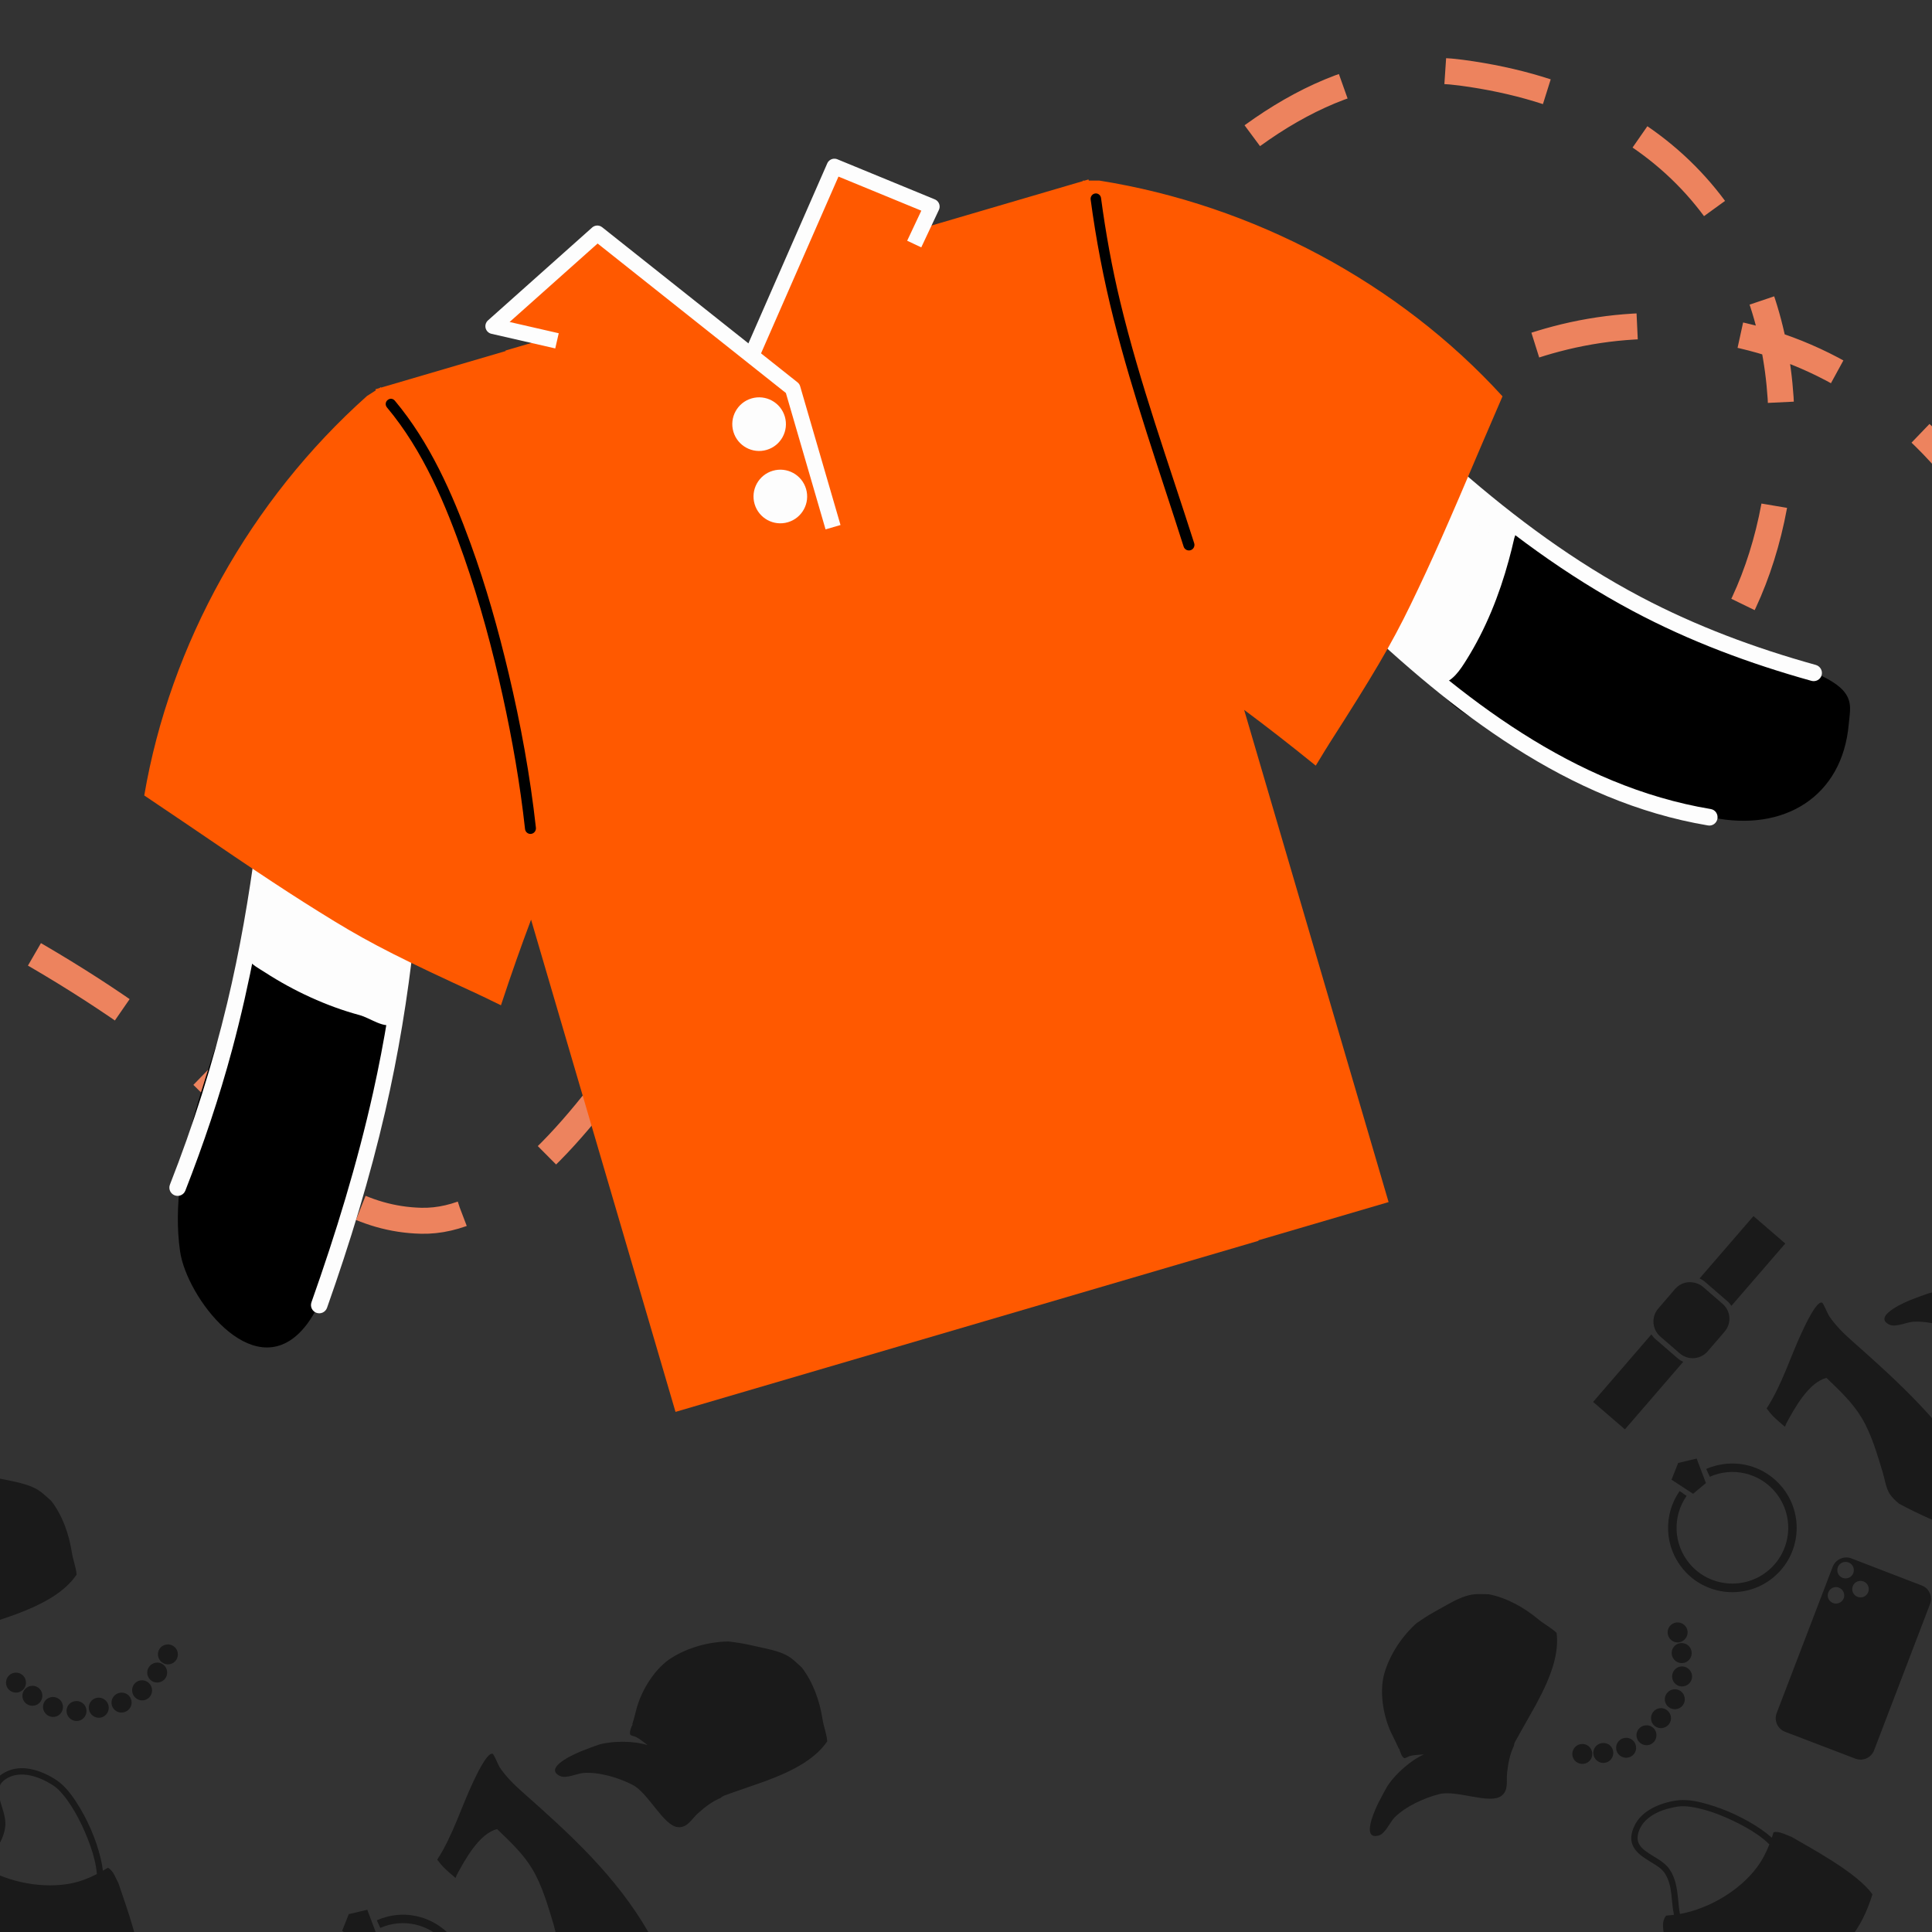 <svg width="372" height="372" viewBox="0 0 372 372" fill="none" xmlns="http://www.w3.org/2000/svg">
<rect x="0" y="0" width="372" height="372" fill="#333333" stroke="none"/>
<g clip-path="url(#clip0_341_2655)">
<mask id="mask0_341_2655" style="mask-type:luminance" maskUnits="userSpaceOnUse" x="-9" y="-138" width="391" height="844">
<path d="M381.5 -138H-8.5V706H381.5V-138Z" fill="white"/>
</mask>
<g mask="url(#mask0_341_2655)">
<path d="M-4.281 284C-8.052 284.056 -11.981 285.114 -15.156 287.094C-18.285 289.044 -20.764 293.023 -21.812 296.5C-22.11 297.486 -22.387 298.733 -22.781 299.906C-22.757 299.908 -22.743 299.905 -22.719 299.906C-23.043 300.614 -23.354 301.41 -23.188 301.906C-23.112 302.131 -22.434 302.233 -22.25 302.312C-21.454 302.657 -20.672 303.32 -19.969 303.844C-19.939 303.866 -19.904 303.883 -19.875 303.906C-22.436 303.103 -26.362 303.102 -29.062 303.812C-30.344 304.233 -31.571 304.704 -32.812 305.188C-35.516 306.336 -39.532 308.537 -36.688 309.875C-35.514 310.427 -33.371 309.395 -32.156 309.312C-29.121 309.105 -25.317 310.238 -22.656 311.625C-19.644 313.196 -16.72 319.521 -13.969 319.75C-12.137 319.902 -11.378 318.205 -10.156 317.094C-8.68 315.75 -7.339 314.784 -5.781 314.125C-5.612 313.952 -5.398 313.811 -5.156 313.719C-5.129 313.708 -5.153 313.698 -5.125 313.688C-3.813 313.189 1.556 311.376 2.75 310.938C8.735 308.737 12.565 306.393 14.75 303.188C14.642 301.768 14.054 300.341 13.844 298.969C13.307 295.468 12.065 291.854 9.875 289C9.249 288.446 8.403 287.65 7.812 287.219C6.54 286.29 5.016 285.757 2.344 285.188C2.072 285.13 0.216 284.755 -0.219 284.656C-1.648 284.334 -2.961 284.154 -4.281 284ZM-62.875 288.969L-73.25 300.969C-72.903 301.134 -72.555 301.331 -72.25 301.594L-67.875 305.375C-67.57 305.638 -67.34 305.931 -67.125 306.25L-56.75 294.25L-62.875 288.969ZM-74.281 301.781C-74.88 301.65 -75.504 301.652 -76.094 301.812C-76.801 302.004 -77.454 302.404 -77.969 303L-81.219 306.781C-82.591 308.372 -82.403 310.753 -80.812 312.125L-77.031 315.406C-75.441 316.778 -73.06 316.59 -71.688 315L-68.438 311.219C-67.065 309.628 -67.222 307.247 -68.812 305.875L-72.594 302.594C-73.091 302.165 -73.683 301.912 -74.281 301.781ZM-49.688 305.625C-50.755 305.276 -52.965 310.083 -53.344 310.875C-55.704 315.8 -57.353 321.435 -60.344 326C-59.793 326.723 -59.446 327.121 -59.062 327.5C-58.372 328.184 -57.628 328.848 -56.812 329.531C-56.741 329.358 -56.618 329.009 -56.562 328.906C-55.02 326.056 -52.258 320.96 -48.812 320.125C-46.325 322.522 -43.782 324.873 -42 327.875C-40.14 331.01 -39.026 334.886 -37.969 338.375C-37.558 339.73 -37.394 341.33 -36.594 342.531C-36.161 343.181 -35.526 343.77 -34.844 344.344C-30.762 346.523 -26.724 348.306 -22.594 349.688C-21.906 349.918 -21.382 350.141 -20.188 350.625C-20.074 350.671 -20 350.694 -19.938 350.719C-18.847 351.16 -18.05 351.443 -17.344 351.656C-17.322 351.488 -17.295 351.161 -17.281 351.094C-16.552 347.619 -17.97 342.925 -19.719 339.906C-25.997 329.069 -34.743 321.062 -44.031 312.844C-45.602 311.454 -47.176 309.907 -48.344 308.156C-48.566 307.823 -49.4 305.719 -49.688 305.625ZM-82.531 311.75L-93.75 324.75L-87.625 330.031L-76.406 317.031C-76.753 316.866 -77.101 316.67 -77.406 316.406L-81.75 312.625C-82.055 312.362 -82.317 312.069 -82.531 311.75ZM140.25 316.062C136.479 316.118 132.519 317.208 129.344 319.188C126.215 321.138 123.736 325.085 122.688 328.562C122.39 329.548 122.144 330.795 121.75 331.969C121.774 331.971 121.789 331.998 121.812 332C121.488 332.707 121.177 333.473 121.344 333.969C121.419 334.194 122.097 334.296 122.281 334.375C123.077 334.719 123.86 335.383 124.562 335.906C124.592 335.929 124.596 335.977 124.625 336C122.065 335.197 118.17 335.165 115.469 335.875C114.187 336.295 112.929 336.798 111.688 337.281C108.984 338.43 104.999 340.631 107.844 341.969C109.018 342.521 111.16 341.458 112.375 341.375C115.41 341.168 119.183 342.3 121.844 343.688C124.856 345.258 127.78 351.584 130.531 351.812C132.363 351.965 133.122 350.299 134.344 349.188C135.82 347.844 137.193 346.846 138.75 346.188C138.92 346.015 139.134 345.873 139.375 345.781C139.403 345.771 139.379 345.761 139.406 345.75C140.719 345.251 146.056 343.439 147.25 343C153.235 340.799 157.096 338.486 159.281 335.281C159.174 333.861 158.586 332.403 158.375 331.031C157.839 327.531 156.565 323.916 154.375 321.062C153.749 320.509 152.934 319.712 152.344 319.281C151.071 318.353 149.547 317.851 146.875 317.281C146.604 317.223 144.748 316.817 144.312 316.719C142.884 316.397 141.57 316.216 140.25 316.062ZM31.969 316.656C30.923 316.851 30.243 317.829 30.438 318.875C30.632 319.921 31.642 320.632 32.688 320.438C33.733 320.243 34.413 319.233 34.219 318.188C34.024 317.142 33.015 316.462 31.969 316.656ZM29.938 320.156C28.892 320.351 28.18 321.361 28.375 322.406C28.57 323.452 29.579 324.132 30.625 323.938C31.671 323.743 32.351 322.733 32.156 321.688C31.962 320.642 30.983 319.962 29.938 320.156ZM2.719 322.094C1.673 322.289 0.993 323.298 1.188 324.344C1.382 325.39 2.392 326.07 3.438 325.875C4.483 325.68 5.163 324.671 4.969 323.625C4.774 322.579 3.765 321.899 2.719 322.094ZM27 323.562C25.954 323.757 25.274 324.767 25.469 325.812C25.663 326.858 26.673 327.57 27.719 327.375C28.765 327.18 29.445 326.17 29.25 325.125C29.055 324.079 28.046 323.368 27 323.562ZM5.906 324.625C4.86 324.82 4.149 325.829 4.344 326.875C4.538 327.921 5.548 328.601 6.594 328.406C7.64 328.212 8.32 327.202 8.125 326.156C7.93 325.11 6.952 324.43 5.906 324.625ZM23.062 325.938C22.017 326.132 21.305 327.142 21.5 328.188C21.695 329.233 22.704 329.913 23.75 329.719C24.796 329.524 25.507 328.514 25.312 327.469C25.118 326.423 24.108 325.743 23.062 325.938ZM9.844 326.781C8.798 326.976 8.118 327.954 8.312 329C8.507 330.046 9.517 330.757 10.562 330.562C11.608 330.368 12.289 329.358 12.094 328.312C11.899 327.267 10.89 326.587 9.844 326.781ZM18.656 326.906C17.61 327.101 16.93 328.11 17.125 329.156C17.32 330.202 18.329 330.913 19.375 330.719C20.421 330.524 21.101 329.515 20.906 328.469C20.712 327.423 19.702 326.711 18.656 326.906ZM14.375 327.562C13.329 327.757 12.649 328.735 12.844 329.781C13.039 330.827 14.048 331.539 15.094 331.344C16.14 331.149 16.82 330.139 16.625 329.094C16.43 328.048 15.421 327.368 14.375 327.562ZM-73.781 335.656L-77.375 336.5L-78.656 339.719L-74.5 342.438L-72.031 340.375L-73.781 335.656ZM-68.062 336.656C-69.381 336.778 -70.715 337.098 -71.969 337.656L-71.281 339.156C-66.932 337.22 -61.786 338.385 -58.688 342.094C-54.882 346.648 -55.477 353.413 -60.031 357.219C-64.585 361.024 -71.382 360.429 -75.188 355.875C-78.318 352.129 -78.507 346.755 -75.75 342.812L-77.094 341.906C-80.271 346.451 -80.045 352.621 -76.438 356.938C-72.052 362.185 -64.248 362.885 -59 358.5C-53.752 354.115 -53.052 346.279 -57.438 341.031C-60.116 337.826 -64.108 336.29 -68.062 336.656ZM94.844 337.688C93.777 337.339 91.567 342.146 91.188 342.938C88.828 347.862 87.178 353.497 84.188 358.062C84.739 358.785 85.055 359.183 85.438 359.562C86.128 360.247 86.903 360.91 87.719 361.594C87.79 361.42 87.913 361.072 87.969 360.969C89.511 358.119 92.273 353.023 95.719 352.188C98.206 354.585 100.749 356.935 102.531 359.938C104.391 363.072 105.505 366.949 106.562 370.438C106.973 371.792 107.137 373.392 107.938 374.594C108.37 375.244 109.005 375.832 109.688 376.406C113.769 378.585 117.807 380.368 121.938 381.75C122.626 381.98 123.149 382.203 124.344 382.688C124.457 382.733 124.5 382.756 124.562 382.781C125.653 383.223 126.482 383.506 127.188 383.719C127.209 383.551 127.236 383.223 127.25 383.156C127.979 379.681 126.561 374.988 124.812 371.969C118.535 361.132 109.757 353.156 100.469 344.938C98.898 343.548 97.355 342.001 96.188 340.25C95.965 339.917 95.131 337.781 94.844 337.688ZM5.031 340.5C3.859 340.389 2.684 340.506 1.562 340.969C1.173 341.13 0.789 341.33 0.438 341.562C0.069 341.806 -0.273 342.101 -0.562 342.438C-1.634 343.682 -1.557 345.243 -1.188 346.75C-0.979 347.6 -0.679 348.409 -0.438 349.25C-0.267 349.845 -0.135 350.472 -0.125 351.094C-0.118 351.5 -0.19 351.918 -0.281 352.312C-0.679 354.037 -1.792 355.471 -2.812 356.875C-3.29 357.532 -3.721 358.212 -4.125 358.906C-4.536 358.626 -4.966 358.337 -5.344 358.031C-6.341 358.212 -6.974 358.76 -7.781 360C-7.873 360.141 -8.017 360.396 -8.219 360.719C-8.317 360.959 -8.454 361.346 -8.531 361.5C-10.327 365.095 -15.322 374.676 -15 380.031C-14.904 380.073 -14.817 380.146 -14.719 380.188C-13.013 380.906 -11.565 381.378 -8.375 382.344C-3.732 383.749 0.816 384.51 6.656 384.969C16.122 385.712 21.06 384.931 27.188 381.188C27.753 376.071 24.033 366.383 22.812 362.625C22.546 362.077 22.205 361.36 22.062 361.094C21.655 360.334 21.265 359.88 20.781 359.625C20.455 359.831 20.136 359.999 19.812 360.188C19.709 359.331 19.551 358.493 19.344 357.656C18.876 355.772 18.245 353.935 17.469 352.156C16.696 350.385 15.769 348.654 14.719 347.031C13.599 345.3 12.307 343.626 10.531 342.531C8.908 341.53 6.985 340.686 5.031 340.5ZM4.562 341.688C6.571 341.792 8.626 342.731 10.25 343.781C10.943 344.229 11.53 344.845 12.062 345.469C12.66 346.169 13.189 346.914 13.688 347.688C14.699 349.256 15.568 350.946 16.312 352.656C17.093 354.447 17.768 356.285 18.219 358.188C18.425 359.059 18.581 359.95 18.656 360.844C17.078 361.659 15.513 362.254 13.906 362.594C8.45 363.747 1.759 362.501 -3.156 359.562C-2.642 358.673 -2.008 357.839 -1.406 357C-0.277 355.426 0.767 353.749 1 351.781C1.235 349.799 0.26 347.958 -0.125 346.062C-0.325 345.077 -0.351 344.021 0.344 343.219C0.562 342.967 0.816 342.745 1.094 342.562C2.174 341.852 3.357 341.625 4.562 341.688ZM-44.031 354.875C-45.458 354.328 -47.078 355.042 -47.625 356.469L-58.406 384.656C-58.953 386.083 -58.24 387.672 -56.812 388.219L-43.25 393.438C-41.823 393.984 -40.203 393.271 -39.656 391.844L-28.875 363.656C-28.328 362.229 -29.042 360.64 -30.469 360.094L-44.031 354.875ZM-44.562 355.656C-43.741 355.971 -43.341 356.897 -43.656 357.719C-43.971 358.541 -44.897 358.94 -45.719 358.625C-46.541 358.31 -46.94 357.384 -46.625 356.562C-46.31 355.741 -45.384 355.342 -44.562 355.656ZM-41.688 359.312C-40.866 359.627 -40.466 360.553 -40.781 361.375C-41.096 362.197 -42.022 362.596 -42.844 362.281C-43.666 361.966 -44.065 361.041 -43.75 360.219C-43.435 359.397 -42.509 358.998 -41.688 359.312ZM-46.438 360.5C-45.616 360.815 -45.185 361.741 -45.5 362.562C-45.815 363.384 -46.741 363.784 -47.562 363.469C-48.384 363.154 -48.784 362.259 -48.469 361.438C-48.154 360.616 -47.259 360.185 -46.438 360.5ZM70.719 367.719L67.156 368.562L65.875 371.781L70.031 374.5L72.5 372.438L70.719 367.719ZM76.438 368.719C75.119 368.841 73.816 369.192 72.562 369.75L73.219 371.219C77.568 369.283 82.745 370.448 85.844 374.156C89.649 378.71 89.054 385.507 84.5 389.312C79.946 393.118 73.149 392.492 69.344 387.938C66.213 384.191 66.025 378.849 68.781 374.906L67.438 373.969C64.26 378.514 64.486 384.683 68.094 389C72.479 394.248 80.284 394.948 85.531 390.562C90.779 386.177 91.479 378.372 87.094 373.125C84.416 369.92 80.392 368.353 76.438 368.719ZM149.562 372.562C148.39 372.451 147.215 372.568 146.094 373.031C145.704 373.192 145.32 373.393 144.969 373.625C144.6 373.869 144.258 374.164 143.969 374.5C142.897 375.745 142.974 377.305 143.344 378.812C143.552 379.663 143.821 380.472 144.062 381.312C144.233 381.907 144.396 382.535 144.406 383.156C144.413 383.563 144.341 383.98 144.25 384.375C143.853 386.099 142.739 387.565 141.719 388.969C141.241 389.626 140.779 390.274 140.375 390.969C139.964 390.689 139.566 390.431 139.188 390.125C138.19 390.305 137.557 390.854 136.75 392.094C136.658 392.234 136.514 392.458 136.312 392.781C136.214 393.021 136.077 393.408 136 393.562C134.205 397.157 129.209 406.769 129.531 412.125C129.627 412.167 129.715 412.209 129.812 412.25C131.519 412.969 132.935 413.44 136.125 414.406C140.768 415.812 145.348 416.573 151.188 417.031C160.654 417.774 165.591 416.993 171.719 413.25C172.285 408.133 168.533 398.445 167.312 394.688C167.046 394.139 166.737 393.422 166.594 393.156C166.186 392.397 165.796 391.942 165.312 391.688C164.986 391.894 164.667 392.093 164.344 392.281C164.24 391.425 164.082 390.555 163.875 389.719C163.408 387.834 162.745 385.997 161.969 384.219C161.196 382.448 160.3 380.717 159.25 379.094C158.13 377.363 156.838 375.688 155.062 374.594C153.439 373.593 151.516 372.748 149.562 372.562ZM149.094 373.75C151.102 373.855 153.157 374.793 154.781 375.844C155.474 376.292 156.061 376.908 156.594 377.531C157.191 378.231 157.72 379.008 158.219 379.781C159.23 381.35 160.099 383.009 160.844 384.719C161.624 386.51 162.3 388.348 162.75 390.25C162.956 391.122 163.112 392.013 163.188 392.906C161.609 393.721 160.045 394.317 158.438 394.656C152.982 395.81 146.29 394.563 141.375 391.625C141.889 390.735 142.492 389.901 143.094 389.062C144.223 387.489 145.298 385.812 145.531 383.844C145.766 381.861 144.791 380.021 144.406 378.125C144.206 377.139 144.18 376.084 144.875 375.281C145.093 375.029 145.347 374.807 145.625 374.625C146.705 373.915 147.889 373.687 149.094 373.75ZM100.469 386.969C99.042 386.422 97.453 387.135 96.906 388.562L86.125 416.719C85.578 418.146 86.292 419.766 87.719 420.312L101.281 425.5C102.708 426.047 104.328 425.333 104.875 423.906L115.656 395.75C116.203 394.323 115.49 392.703 114.062 392.156L100.469 386.969ZM99.969 387.719C100.791 388.034 101.19 388.959 100.875 389.781C100.56 390.603 99.634 391.002 98.812 390.688C97.991 390.373 97.591 389.447 97.906 388.625C98.221 387.803 99.147 387.404 99.969 387.719ZM102.844 391.375C103.666 391.69 104.065 392.616 103.75 393.438C103.435 394.259 102.509 394.69 101.688 394.375C100.866 394.06 100.466 393.134 100.781 392.312C101.096 391.491 102.022 391.06 102.844 391.375ZM98.094 392.562C98.916 392.877 99.346 393.803 99.031 394.625C98.716 395.447 97.79 395.846 96.969 395.531C96.147 395.216 95.716 394.322 96.031 393.5C96.346 392.678 97.272 392.248 98.094 392.562ZM50.156 396.156C46.385 396.212 42.457 397.302 39.281 399.281C36.153 401.232 33.673 405.179 32.625 408.656C32.328 409.642 32.082 410.92 31.688 412.094C31.711 412.096 31.726 412.092 31.75 412.094C31.426 412.801 31.083 413.567 31.25 414.062C31.326 414.288 32.004 414.389 32.188 414.469C32.983 414.813 33.797 415.476 34.5 416C34.53 416.022 34.533 416.071 34.562 416.094C32.002 415.291 28.107 415.258 25.406 415.969C24.125 416.389 22.867 416.891 21.625 417.375C18.922 418.524 14.905 420.725 17.75 422.062C18.924 422.614 21.097 421.552 22.312 421.469C25.347 421.261 29.12 422.425 31.781 423.812C34.794 425.383 37.718 431.678 40.469 431.906C42.3 432.058 43.06 430.393 44.281 429.281C45.757 427.938 47.13 426.94 48.688 426.281C48.857 426.108 49.04 425.967 49.281 425.875C49.309 425.864 49.316 425.854 49.344 425.844C50.656 425.345 55.993 423.533 57.188 423.094C63.173 420.893 67.033 418.58 69.219 415.375C69.111 413.955 68.523 412.497 68.312 411.125C67.776 407.625 66.503 404.01 64.312 401.156C63.687 400.603 62.871 399.837 62.281 399.406C61.009 398.478 59.484 397.944 56.812 397.375C56.541 397.317 54.685 396.911 54.25 396.812C52.821 396.49 51.476 396.31 50.156 396.156ZM-8.406 401.125L-18.781 413.156C-18.434 413.322 -18.087 413.487 -17.781 413.75L-13.406 417.531C-13.101 417.795 -12.871 418.118 -12.656 418.438L-2.281 406.406L-8.406 401.125ZM-19.812 413.938C-20.411 413.807 -21.036 413.809 -21.625 413.969C-22.332 414.161 -22.985 414.56 -23.5 415.156L-26.75 418.938C-28.122 420.528 -27.966 422.94 -26.375 424.312L-22.594 427.562C-21.003 428.935 -18.591 428.747 -17.219 427.156L-13.969 423.406C-12.597 421.816 -12.784 419.403 -14.375 418.031L-18.156 414.781C-18.653 414.352 -19.214 414.068 -19.812 413.938ZM4.75 417.781C3.683 417.433 1.504 422.239 1.125 423.031C-1.235 427.956 -2.884 433.591 -5.875 438.156C-5.324 438.879 -5.008 439.277 -4.625 439.656C-3.934 440.34 -3.159 441.004 -2.344 441.688C-2.272 441.514 -2.15 441.166 -2.094 441.062C-0.551 438.213 2.21 433.117 5.656 432.281C8.143 434.678 10.687 437.029 12.469 440.031C14.329 443.166 15.412 447.043 16.469 450.531C16.879 451.886 17.075 453.486 17.875 454.688C18.308 455.337 18.942 455.957 19.625 456.531C23.707 458.71 27.713 460.462 31.844 461.844C32.532 462.074 33.087 462.297 34.281 462.781C34.395 462.827 34.438 462.85 34.5 462.875C35.59 463.316 36.388 463.599 37.094 463.812C37.116 463.644 37.173 463.317 37.188 463.25C37.916 459.775 36.468 455.082 34.719 452.062C28.441 441.226 19.695 433.25 10.406 425.031C8.835 423.641 7.292 422.094 6.125 420.344C5.903 420.01 5.037 417.875 4.75 417.781ZM-28.062 423.906L-39.281 436.906L-33.156 442.188L-21.969 429.188C-22.316 429.022 -22.632 428.826 -22.938 428.562L-27.312 424.812C-27.618 424.549 -27.848 424.225 -28.062 423.906ZM86.438 428.812C85.392 429.007 84.68 430.017 84.875 431.062C85.07 432.108 86.079 432.788 87.125 432.594C88.171 432.399 88.851 431.389 88.656 430.344C88.462 429.298 87.483 428.618 86.438 428.812ZM84.375 432.312C83.329 432.507 82.649 433.517 82.844 434.562C83.038 435.608 84.048 436.288 85.094 436.094C86.14 435.899 86.82 434.889 86.625 433.844C86.43 432.798 85.421 432.118 84.375 432.312ZM57.188 434.25C56.142 434.445 55.462 435.454 55.656 436.5C55.851 437.546 56.86 438.226 57.906 438.031C58.952 437.837 59.632 436.859 59.438 435.812C59.243 434.767 58.233 434.055 57.188 434.25ZM81.469 435.75C80.423 435.945 79.743 436.954 79.938 438C80.132 439.046 81.11 439.726 82.156 439.531C83.202 439.337 83.913 438.327 83.719 437.281C83.524 436.235 82.515 435.555 81.469 435.75ZM60.344 436.781C59.298 436.976 58.618 437.985 58.812 439.031C59.007 440.077 60.017 440.757 61.062 440.562C62.108 440.368 62.788 439.39 62.594 438.344C62.399 437.298 61.39 436.586 60.344 436.781ZM77.5 438.094C76.454 438.288 75.774 439.298 75.969 440.344C76.163 441.39 77.173 442.101 78.219 441.906C79.265 441.712 79.945 440.702 79.75 439.656C79.555 438.61 78.546 437.899 77.5 438.094ZM64.312 438.938C63.267 439.132 62.555 440.142 62.75 441.188C62.945 442.233 63.954 442.913 65 442.719C66.046 442.524 66.757 441.515 66.562 440.469C66.368 439.423 65.358 438.743 64.312 438.938ZM73.125 439.094C72.079 439.288 71.368 440.298 71.562 441.344C71.757 442.39 72.767 443.07 73.812 442.875C74.858 442.68 75.538 441.671 75.344 440.625C75.149 439.579 74.171 438.899 73.125 439.094ZM68.844 439.719C67.798 439.913 67.118 440.923 67.312 441.969C67.507 443.015 68.485 443.695 69.531 443.5C70.577 443.305 71.288 442.296 71.094 441.25C70.899 440.204 69.89 439.524 68.844 439.719ZM-19.344 447.812L-22.906 448.656L-24.188 451.875L-20.062 454.594L-17.594 452.531L-19.344 447.812ZM-13.625 448.812C-14.943 448.935 -16.247 449.286 -17.5 449.844L-16.844 451.312C-12.494 449.376 -7.318 450.541 -4.219 454.25C-0.413 458.804 -1.04 465.601 -5.594 469.406C-10.148 473.212 -16.913 472.585 -20.719 468.031C-23.849 464.285 -24.038 458.943 -21.281 455L-22.625 454.062C-25.802 458.608 -25.576 464.777 -21.969 469.094C-17.584 474.341 -9.779 475.041 -4.531 470.656C0.716 466.271 1.416 458.466 -2.969 453.219C-5.647 450.014 -9.67 448.446 -13.625 448.812ZM59.469 452.656C58.297 452.545 57.121 452.693 56 453.156C55.611 453.317 55.258 453.517 54.906 453.75C54.537 453.994 54.196 454.258 53.906 454.594C52.834 455.838 52.88 457.399 53.25 458.906C53.459 459.756 53.758 460.566 54 461.406C54.171 462.001 54.334 462.628 54.344 463.25C54.35 463.657 54.279 464.074 54.188 464.469C53.79 466.193 52.676 467.658 51.656 469.062C51.179 469.72 50.717 470.368 50.312 471.062C49.901 470.782 49.472 470.524 49.094 470.219C48.096 470.399 47.495 470.947 46.688 472.188C46.596 472.328 46.452 472.583 46.25 472.906C46.151 473.146 46.014 473.502 45.938 473.656C44.142 477.251 39.115 486.863 39.438 492.219C39.534 492.26 39.621 492.303 39.719 492.344C41.425 493.063 42.872 493.534 46.062 494.5C50.706 495.906 55.285 496.666 61.125 497.125C70.591 497.868 75.498 497.118 81.625 493.375C82.191 488.258 78.471 478.539 77.25 474.781C76.983 474.233 76.643 473.516 76.5 473.25C76.092 472.49 75.733 472.036 75.25 471.781C74.924 471.988 74.605 472.187 74.281 472.375C74.177 471.518 74.02 470.649 73.812 469.812C73.345 467.928 72.682 466.091 71.906 464.312C71.134 462.542 70.238 460.81 69.188 459.188C68.067 457.456 66.776 455.782 65 454.688C63.376 453.686 61.422 452.842 59.469 452.656ZM59.031 453.844C61.04 453.948 63.095 454.918 64.719 455.969C65.411 456.417 65.999 457.033 66.531 457.656C67.129 458.356 67.658 459.102 68.156 459.875C69.168 461.443 70.036 463.103 70.781 464.812C71.561 466.603 72.206 468.442 72.656 470.344C72.863 471.216 73.018 472.107 73.094 473C71.515 473.815 69.951 474.442 68.344 474.781C62.888 475.935 56.228 474.657 51.312 471.719C51.827 470.829 52.429 469.995 53.031 469.156C54.16 467.582 55.236 465.906 55.469 463.938C55.703 461.955 54.698 460.114 54.312 458.219C54.112 457.233 54.086 456.177 54.781 455.375C54.999 455.123 55.285 454.932 55.562 454.75C56.643 454.04 57.826 453.781 59.031 453.844ZM10.406 467.062C8.979 466.516 7.391 467.229 6.844 468.656L-3.969 496.812C-4.516 498.24 -3.802 499.859 -2.375 500.406L11.219 505.594C12.646 506.141 14.234 505.427 14.781 504L25.594 475.844C26.141 474.417 25.427 472.797 24 472.25L10.406 467.062ZM9.875 467.812C10.697 468.127 11.127 469.053 10.812 469.875C10.498 470.697 9.572 471.096 8.75 470.781C7.928 470.466 7.529 469.572 7.844 468.75C8.159 467.928 9.053 467.498 9.875 467.812ZM12.75 471.469C13.572 471.784 14.002 472.71 13.688 473.531C13.373 474.353 12.447 474.784 11.625 474.469C10.803 474.154 10.373 473.228 10.688 472.406C11.002 471.584 11.928 471.154 12.75 471.469ZM8.031 472.656C8.853 472.971 9.252 473.897 8.938 474.719C8.623 475.541 7.697 475.971 6.875 475.656C6.053 475.341 5.654 474.416 5.969 473.594C6.284 472.772 7.21 472.341 8.031 472.656Z" fill="#1A1A1A"/>
<path d="M396.219 229.188C392.448 229.243 388.52 230.302 385.344 232.281C382.215 234.232 379.705 238.21 378.656 241.688C378.359 242.673 378.113 243.92 377.719 245.094C377.743 245.096 377.757 245.123 377.781 245.125C377.457 245.832 377.146 246.598 377.312 247.094C377.388 247.319 378.066 247.421 378.25 247.5C379.046 247.844 379.828 248.508 380.531 249.031C380.561 249.054 380.565 249.102 380.594 249.125C378.033 248.322 374.139 248.29 371.438 249C370.156 249.42 368.929 249.892 367.688 250.375C364.984 251.524 360.967 253.725 363.812 255.062C364.986 255.614 367.129 254.583 368.344 254.5C371.379 254.293 375.183 255.425 377.844 256.812C380.856 258.383 383.78 264.709 386.531 264.938C388.363 265.09 389.091 263.424 390.312 262.312C391.789 260.969 393.162 259.971 394.719 259.312C394.888 259.14 395.102 258.998 395.344 258.906C395.371 258.896 395.347 258.886 395.375 258.875C396.687 258.376 402.056 256.564 403.25 256.125C409.235 253.924 413.064 251.58 415.25 248.375C415.142 246.955 414.554 245.528 414.344 244.156C413.807 240.656 412.534 237.041 410.344 234.188C409.718 233.634 408.903 232.837 408.312 232.406C407.04 231.478 405.516 230.944 402.844 230.375C402.572 230.317 400.716 229.942 400.281 229.844C398.852 229.522 397.539 229.341 396.219 229.188ZM337.625 234.156L327.25 246.156C327.597 246.322 327.945 246.518 328.25 246.781L332.625 250.562C332.93 250.826 333.16 251.118 333.375 251.438L343.75 239.438L337.625 234.156ZM326.219 246.969C325.62 246.838 324.995 246.84 324.406 247C323.699 247.192 323.046 247.591 322.531 248.188L319.281 251.969C317.909 253.559 318.097 255.972 319.688 257.344L323.438 260.594C325.028 261.966 327.44 261.778 328.812 260.188L332.062 256.406C333.435 254.816 333.278 252.434 331.688 251.062L327.906 247.781C327.409 247.352 326.817 247.1 326.219 246.969ZM350.812 250.812C349.745 250.464 347.536 255.271 347.156 256.062C344.796 260.987 343.147 266.623 340.156 271.188C340.707 271.91 341.023 272.308 341.406 272.688C342.097 273.372 342.872 274.035 343.688 274.719C343.759 274.545 343.882 274.197 343.938 274.094C345.48 271.244 348.242 266.148 351.688 265.312C354.175 267.71 356.718 270.06 358.5 273.062C360.36 276.197 361.474 280.074 362.531 283.562C362.942 284.917 363.106 286.517 363.906 287.719C364.339 288.369 364.974 288.957 365.656 289.531C369.738 291.71 373.776 293.493 377.906 294.875C378.594 295.105 379.118 295.328 380.312 295.812C380.426 295.858 380.5 295.881 380.562 295.906C381.653 296.348 382.451 296.631 383.156 296.844C383.178 296.676 383.205 296.348 383.219 296.281C383.948 292.806 382.53 288.113 380.781 285.094C374.504 274.257 365.758 266.281 356.469 258.062C354.898 256.673 353.324 255.094 352.156 253.344C351.934 253.01 351.1 250.906 350.812 250.812ZM317.969 256.938L306.75 269.938L312.875 275.219L324.094 262.219C323.747 262.053 323.399 261.857 323.094 261.594L318.719 257.812C318.414 257.549 318.183 257.256 317.969 256.938ZM432.469 261.844C431.423 262.038 430.743 263.048 430.938 264.094C431.132 265.14 432.142 265.819 433.188 265.625C434.233 265.43 434.913 264.421 434.719 263.375C434.524 262.329 433.514 261.649 432.469 261.844ZM430.406 265.344C429.36 265.538 428.681 266.548 428.875 267.594C429.07 268.64 430.08 269.32 431.125 269.125C432.171 268.93 432.851 267.92 432.656 266.875C432.462 265.829 431.452 265.149 430.406 265.344ZM403.219 267.281C402.173 267.476 401.493 268.485 401.688 269.531C401.882 270.577 402.891 271.257 403.938 271.062C404.983 270.868 405.664 269.859 405.469 268.812C405.274 267.767 404.264 267.086 403.219 267.281ZM427.5 268.781C426.454 268.976 425.774 269.955 425.969 271C426.163 272.046 427.173 272.757 428.219 272.562C429.265 272.368 429.945 271.358 429.75 270.312C429.555 269.267 428.545 268.587 427.5 268.781ZM406.375 269.812C405.329 270.007 404.649 271.017 404.844 272.062C405.039 273.108 406.048 273.788 407.094 273.594C408.14 273.399 408.82 272.39 408.625 271.344C408.43 270.298 407.421 269.618 406.375 269.812ZM423.562 271.125C422.517 271.32 421.806 272.33 422 273.375C422.195 274.421 423.205 275.101 424.25 274.906C425.296 274.712 426.007 273.702 425.812 272.656C425.618 271.61 424.608 270.931 423.562 271.125ZM410.344 271.969C409.298 272.163 408.618 273.173 408.812 274.219C409.007 275.265 410.017 275.945 411.062 275.75C412.108 275.555 412.789 274.546 412.594 273.5C412.399 272.454 411.39 271.774 410.344 271.969ZM419.156 272.094C418.11 272.288 417.43 273.298 417.625 274.344C417.82 275.39 418.798 276.1 419.844 275.906C420.89 275.712 421.601 274.702 421.406 273.656C421.212 272.61 420.202 271.899 419.156 272.094ZM414.875 272.75C413.829 272.945 413.149 273.954 413.344 275C413.538 276.046 414.548 276.726 415.594 276.531C416.64 276.337 417.32 275.327 417.125 274.281C416.93 273.235 415.921 272.555 414.875 272.75ZM326.688 280.844L323.125 281.688L321.844 284.906L326 287.625L328.469 285.562L326.688 280.844ZM332.438 281.844C331.119 281.966 329.785 282.286 328.531 282.844L329.219 284.344C333.568 282.408 338.714 283.573 341.812 287.281C345.618 291.835 345.023 298.601 340.469 302.406C335.915 306.212 329.118 305.617 325.312 301.062C322.182 297.316 321.994 291.974 324.75 288.031L323.406 287.094C320.229 291.639 320.455 297.808 324.062 302.125C328.448 307.373 336.252 308.073 341.5 303.688C346.748 299.302 347.448 291.498 343.062 286.25C340.384 283.045 336.392 281.478 332.438 281.844ZM405.531 285.688C404.359 285.576 403.184 285.693 402.062 286.156C401.673 286.317 401.289 286.518 400.938 286.75C400.569 286.994 400.227 287.289 399.938 287.625C398.866 288.87 398.942 290.43 399.312 291.938C399.521 292.788 399.79 293.597 400.031 294.438C400.202 295.032 400.364 295.66 400.375 296.281C400.382 296.688 400.31 297.105 400.219 297.5C399.821 299.224 398.708 300.659 397.688 302.062C397.21 302.72 396.779 303.399 396.375 304.094C395.964 303.814 395.534 303.524 395.156 303.219C394.159 303.399 393.526 303.948 392.719 305.188C392.627 305.328 392.483 305.583 392.281 305.906C392.183 306.146 392.046 306.533 391.969 306.688C390.173 310.282 385.178 319.894 385.5 325.25C385.596 325.292 385.683 325.334 385.781 325.375C387.487 326.094 388.935 326.566 392.125 327.531C396.768 328.937 401.316 329.698 407.156 330.156C416.622 330.899 421.56 330.118 427.688 326.375C428.253 321.258 424.533 311.57 423.312 307.812C423.046 307.264 422.705 306.548 422.562 306.281C422.155 305.522 421.764 305.067 421.281 304.812C420.955 305.019 420.636 305.187 420.312 305.375C420.209 304.518 420.051 303.68 419.844 302.844C419.376 300.959 418.713 299.122 417.938 297.344C417.165 295.573 416.269 293.842 415.219 292.219C414.099 290.488 412.807 288.814 411.031 287.719C409.407 286.718 407.485 285.873 405.531 285.688ZM405.062 286.875C407.071 286.98 409.126 287.918 410.75 288.969C411.443 289.417 412.03 290.033 412.562 290.656C413.16 291.356 413.689 292.102 414.188 292.875C415.199 294.443 416.067 296.134 416.812 297.844C417.593 299.635 418.268 301.473 418.719 303.375C418.925 304.247 419.081 305.138 419.156 306.031C417.578 306.846 416.013 307.441 414.406 307.781C408.95 308.935 402.259 307.689 397.344 304.75C397.858 303.86 398.46 303.027 399.062 302.188C400.191 300.614 401.267 298.937 401.5 296.969C401.735 294.986 400.76 293.146 400.375 291.25C400.175 290.264 400.149 289.208 400.844 288.406C401.062 288.154 401.316 287.932 401.594 287.75C402.674 287.04 403.858 286.813 405.062 286.875ZM356.469 300.062C355.042 299.516 353.422 300.26 352.875 301.688L342.094 329.844C341.547 331.271 342.26 332.891 343.688 333.438L357.25 338.625C358.677 339.172 360.297 338.459 360.844 337.031L371.625 308.844C372.172 307.417 371.459 305.828 370.031 305.281L356.469 300.062ZM355.938 300.844C356.759 301.159 357.159 302.084 356.844 302.906C356.529 303.728 355.603 304.127 354.781 303.812C353.959 303.498 353.56 302.572 353.875 301.75C354.19 300.928 355.116 300.529 355.938 300.844ZM358.812 304.5C359.634 304.815 360.034 305.741 359.719 306.562C359.404 307.384 358.478 307.783 357.656 307.469C356.834 307.154 356.435 306.228 356.75 305.406C357.065 304.584 357.99 304.185 358.812 304.5ZM354.062 305.688C354.884 306.002 355.315 306.928 355 307.75C354.685 308.572 353.759 308.971 352.938 308.656C352.116 308.341 351.717 307.447 352.031 306.625C352.346 305.803 353.24 305.373 354.062 305.688ZM283.969 306.969C282.4 307.112 280.882 307.726 278.5 309.062C278.258 309.198 276.61 310.13 276.219 310.344C274.933 311.045 273.812 311.806 272.719 312.562C269.923 315.094 267.671 318.479 266.594 322.062C265.532 325.593 266.304 330.228 267.812 333.531C268.24 334.468 268.865 335.577 269.344 336.719C269.363 336.704 269.387 336.702 269.406 336.688C269.63 337.433 269.891 338.238 270.344 338.5C270.549 338.619 271.153 338.218 271.344 338.156C272.169 337.889 273.189 337.884 274.062 337.812C274.1 337.809 274.119 337.815 274.156 337.812C271.703 338.9 268.778 341.464 267.219 343.781C266.534 344.943 265.926 346.129 265.312 347.312C264.041 349.96 262.48 354.281 265.5 353.406C266.746 353.045 267.642 350.834 268.5 349.969C270.642 347.809 274.273 346.153 277.188 345.438C280.487 344.628 286.845 347.458 289.062 345.812C290.538 344.717 290.004 342.954 290.188 341.312C290.409 339.329 290.766 337.679 291.5 336.156C291.513 335.915 291.567 335.666 291.688 335.438C291.701 335.411 291.705 335.433 291.719 335.406C292.375 334.165 295.174 329.275 295.781 328.156C298.823 322.551 300.194 318.256 299.719 314.406C298.7 313.411 297.283 312.704 296.219 311.812C293.504 309.538 290.185 307.665 286.656 306.969C285.821 306.966 284.696 306.902 283.969 306.969ZM322.781 312.406C322.292 312.464 321.828 312.707 321.5 313.125C320.843 313.962 321.007 315.187 321.844 315.844C322.681 316.501 323.874 316.337 324.531 315.5C325.188 314.663 325.056 313.47 324.219 312.812C323.8 312.484 323.27 312.349 322.781 312.406ZM323.562 316.375C323.072 316.434 322.61 316.676 322.281 317.094C321.624 317.931 321.788 319.156 322.625 319.812C323.462 320.469 324.656 320.337 325.312 319.5C325.969 318.663 325.837 317.438 325 316.781C324.582 316.453 324.053 316.316 323.562 316.375ZM323.656 320.875C323.167 320.935 322.703 321.175 322.375 321.594C321.718 322.431 321.851 323.655 322.688 324.312C323.524 324.969 324.749 324.806 325.406 323.969C326.063 323.132 325.899 321.938 325.062 321.281C324.644 320.953 324.145 320.815 323.656 320.875ZM322.25 325.281C321.761 325.339 321.297 325.582 320.969 326C320.312 326.837 320.444 328.03 321.281 328.688C322.118 329.344 323.343 329.212 324 328.375C324.657 327.538 324.493 326.313 323.656 325.656C323.238 325.328 322.739 325.224 322.25 325.281ZM319.594 328.906C319.103 328.965 318.641 329.207 318.312 329.625C317.656 330.462 317.788 331.687 318.625 332.344C319.462 333.001 320.687 332.837 321.344 332C322.001 331.163 321.837 329.969 321 329.312C320.582 328.984 320.084 328.847 319.594 328.906ZM316.781 332.219C316.291 332.278 315.829 332.519 315.5 332.938C314.843 333.774 315.007 334.968 315.844 335.625C316.681 336.282 317.874 336.15 318.531 335.312C319.188 334.476 319.055 333.251 318.219 332.594C317.8 332.265 317.272 332.159 316.781 332.219ZM312.875 334.625C312.386 334.685 311.922 334.925 311.594 335.344C310.937 336.181 311.069 337.375 311.906 338.031C312.743 338.688 313.968 338.556 314.625 337.719C315.282 336.882 315.118 335.657 314.281 335C313.863 334.672 313.364 334.565 312.875 334.625ZM308.469 335.625C307.978 335.684 307.516 335.925 307.188 336.344C306.531 337.181 306.694 338.374 307.531 339.031C308.368 339.688 309.562 339.555 310.219 338.719C310.876 337.882 310.743 336.657 309.906 336C309.488 335.672 308.959 335.566 308.469 335.625ZM304.438 335.812C303.948 335.87 303.485 336.113 303.156 336.531C302.499 337.368 302.632 338.562 303.469 339.219C304.306 339.876 305.531 339.743 306.188 338.906C306.844 338.069 306.681 336.844 305.844 336.188C305.425 335.859 304.927 335.754 304.438 335.812ZM403.219 338.844C401.65 338.987 400.164 339.601 397.781 340.938C397.539 341.073 395.891 342.006 395.5 342.219C394.214 342.92 393.094 343.65 392 344.406C389.205 346.938 386.952 350.354 385.875 353.938C384.814 357.468 385.554 362.071 387.062 365.375C387.49 366.311 388.146 367.452 388.625 368.594C388.644 368.579 388.668 368.546 388.688 368.531C388.911 369.277 389.173 370.081 389.625 370.344C389.831 370.463 390.404 370.093 390.594 370.031C391.419 369.764 392.439 369.727 393.312 369.656C393.35 369.653 393.4 369.69 393.438 369.688C390.984 370.775 388.028 373.339 386.469 375.656C385.784 376.818 385.176 378.004 384.562 379.188C383.291 381.835 381.73 386.124 384.75 385.25C385.996 384.889 386.924 382.678 387.781 381.812C389.923 379.653 393.523 378.028 396.438 377.312C399.737 376.503 406.096 379.302 408.312 377.656C409.788 376.561 409.255 374.798 409.438 373.156C409.659 371.173 410.047 369.554 410.781 368.031C410.794 367.79 410.848 367.541 410.969 367.312C410.983 367.286 410.955 367.277 410.969 367.25C411.625 366.009 414.455 361.119 415.062 360C418.104 354.395 419.444 350.1 418.969 346.25C417.95 345.255 416.564 344.579 415.5 343.688C412.786 341.413 409.435 339.54 405.906 338.844C405.071 338.841 403.947 338.777 403.219 338.844ZM442.062 344.281C441.573 344.339 441.109 344.582 440.781 345C440.124 345.837 440.257 347.03 441.094 347.688C441.931 348.344 443.155 348.212 443.812 347.375C444.469 346.538 444.306 345.313 443.469 344.656C443.05 344.328 442.552 344.224 442.062 344.281ZM325.594 346.688C324.568 346.559 323.528 346.544 322.5 346.719C320.62 347.039 318.621 347.693 317.031 348.844C316.077 349.534 315.286 350.381 314.75 351.469C314.564 351.847 314.392 352.25 314.281 352.656C314.165 353.083 314.089 353.526 314.094 353.969C314.111 355.611 315.196 356.738 316.469 357.625C317.187 358.126 317.951 358.559 318.688 359.031C319.209 359.365 319.738 359.727 320.156 360.188C320.43 360.488 320.651 360.83 320.844 361.188C321.684 362.745 321.808 364.584 321.969 366.312C322.044 367.122 322.157 367.898 322.312 368.688C321.819 368.749 321.298 368.823 320.812 368.844C320.182 369.638 320.1 370.473 320.312 371.938C320.337 372.104 320.375 372.405 320.438 372.781C320.522 373.026 320.675 373.365 320.719 373.531C321.744 377.416 324.315 387.941 328.094 391.75C328.193 391.718 328.306 391.69 328.406 391.656C330.162 391.069 331.561 390.475 334.594 389.094C339.009 387.083 342.936 384.668 347.625 381.156C355.224 375.463 358.402 371.607 360.531 364.75C357.578 360.534 348.367 355.703 344.969 353.688C344.406 353.452 343.689 353.168 343.406 353.062C342.598 352.761 342.032 352.654 341.5 352.781C341.391 353.152 341.275 353.489 341.156 353.844C340.513 353.269 339.833 352.741 339.125 352.25C337.529 351.143 335.82 350.198 334.062 349.375C332.313 348.555 330.485 347.869 328.625 347.344C327.633 347.064 326.619 346.816 325.594 346.688ZM323.125 347.844C323.941 347.723 324.782 347.789 325.594 347.906C326.505 348.037 327.428 348.249 328.312 348.5C330.108 349.01 331.843 349.708 333.531 350.5C335.3 351.33 337.03 352.275 338.625 353.406C339.356 353.925 340.041 354.504 340.688 355.125C340.04 356.779 339.264 358.246 338.281 359.562C334.946 364.032 329.1 367.492 323.469 368.531C323.267 367.524 323.196 366.496 323.094 365.469C322.902 363.541 322.593 361.569 321.469 359.938C320.336 358.294 318.385 357.576 316.844 356.406C316.043 355.798 315.32 355.031 315.312 353.969C315.31 353.636 315.35 353.289 315.438 352.969C315.78 351.722 316.522 350.749 317.469 350C319.046 348.752 321.212 348.127 323.125 347.844ZM442.844 348.25C442.353 348.309 441.891 348.55 441.562 348.969C440.906 349.806 441.038 351.03 441.875 351.688C442.712 352.344 443.937 352.181 444.594 351.344C445.251 350.507 445.087 349.313 444.25 348.656C443.832 348.328 443.334 348.191 442.844 348.25ZM442.906 352.75C442.417 352.81 441.954 353.05 441.625 353.469C440.968 354.306 441.132 355.499 441.969 356.156C442.806 356.813 443.999 356.681 444.656 355.844C445.313 355.007 445.181 353.813 444.344 353.156C443.925 352.828 443.395 352.69 442.906 352.75ZM441.5 357.125C441.011 357.183 440.547 357.425 440.219 357.844C439.562 358.681 439.694 359.906 440.531 360.562C441.368 361.219 442.593 361.087 443.25 360.25C443.907 359.413 443.743 358.188 442.906 357.531C442.488 357.203 441.99 357.068 441.5 357.125ZM438.844 360.781C438.353 360.84 437.891 361.082 437.562 361.5C436.906 362.337 437.069 363.531 437.906 364.188C438.743 364.844 439.937 364.712 440.594 363.875C441.251 363.038 441.118 361.844 440.281 361.188C439.863 360.859 439.334 360.722 438.844 360.781ZM436.062 364.062C435.572 364.122 435.11 364.363 434.781 364.781C434.124 365.618 434.257 366.843 435.094 367.5C435.931 368.157 437.155 368.025 437.812 367.188C438.469 366.351 438.305 365.126 437.469 364.469C437.05 364.14 436.553 364.003 436.062 364.062ZM432.125 366.469C431.636 366.529 431.172 366.801 430.844 367.219C430.187 368.056 430.319 369.25 431.156 369.906C431.993 370.563 433.218 370.431 433.875 369.594C434.532 368.757 434.399 367.532 433.562 366.875C433.144 366.547 432.614 366.409 432.125 366.469ZM427.75 367.469C427.26 367.528 426.797 367.769 426.469 368.188C425.812 369.024 425.944 370.249 426.781 370.906C427.618 371.563 428.843 371.43 429.5 370.594C430.157 369.757 429.993 368.532 429.156 367.875C428.738 367.547 428.241 367.41 427.75 367.469ZM423.688 367.656C423.198 367.714 422.734 367.957 422.406 368.375C421.749 369.212 421.913 370.437 422.75 371.094C423.587 371.751 424.78 371.618 425.438 370.781C426.094 369.944 425.962 368.719 425.125 368.062C424.707 367.734 424.176 367.598 423.688 367.656ZM444.875 378.531C443.849 378.402 442.81 378.387 441.781 378.562C439.901 378.883 437.902 379.537 436.312 380.688C435.359 381.378 434.536 382.256 434 383.344C433.814 383.722 433.673 384.125 433.562 384.531C433.446 384.958 433.37 385.401 433.375 385.844C433.392 387.486 434.477 388.613 435.75 389.5C436.468 390.001 437.232 390.403 437.969 390.875C438.49 391.209 439.019 391.602 439.438 392.062C439.711 392.363 439.933 392.705 440.125 393.062C440.965 394.62 441.09 396.428 441.25 398.156C441.325 398.965 441.408 399.774 441.562 400.562C441.069 400.624 440.579 400.699 440.094 400.719C439.464 401.513 439.35 402.348 439.562 403.812C439.587 403.979 439.656 404.249 439.719 404.625C439.803 404.87 439.924 405.239 439.969 405.406C440.994 409.291 443.597 419.816 447.375 423.625C447.475 423.593 447.556 423.565 447.656 423.531C449.412 422.944 450.81 422.35 453.844 420.969C458.259 418.958 462.186 416.512 466.875 413C474.474 407.307 477.683 403.482 479.812 396.625C476.859 392.409 467.648 387.578 464.25 385.562C463.687 385.327 462.971 385.043 462.688 384.938C461.88 384.636 461.282 384.529 460.75 384.656C460.641 385.027 460.525 385.364 460.406 385.719C459.763 385.144 459.083 384.616 458.375 384.125C456.779 383.018 455.07 382.073 453.312 381.25C451.563 380.43 449.767 379.713 447.906 379.188C446.914 378.907 445.901 378.66 444.875 378.531ZM442.406 379.719C443.222 379.598 444.063 379.664 444.875 379.781C445.786 379.912 446.677 380.123 447.562 380.375C449.358 380.885 451.093 381.583 452.781 382.375C454.55 383.205 456.28 384.15 457.875 385.281C458.606 385.8 459.322 386.347 459.969 386.969C459.321 388.623 458.545 390.121 457.562 391.438C454.227 395.907 448.382 399.368 442.75 400.406C442.549 399.399 442.446 398.371 442.344 397.344C442.152 395.416 441.843 393.444 440.719 391.812C439.586 390.169 437.634 389.45 436.094 388.281C435.293 387.673 434.571 386.874 434.562 385.812C434.56 385.479 434.631 385.164 434.719 384.844C435.061 383.597 435.773 382.624 436.719 381.875C438.296 380.627 440.493 380.002 442.406 379.719ZM359.375 386.75L351.281 386.812L351.438 402.688C351.807 402.583 352.191 402.504 352.594 402.5L358.344 402.469C358.747 402.465 359.128 402.527 359.5 402.625L359.375 386.75ZM303.312 386.969L289.688 392.031C288.255 392.563 287.531 394.161 288.062 395.594L298.562 423.875C299.094 425.308 300.661 426.063 302.094 425.531L315.75 420.469C317.183 419.937 317.907 418.339 317.375 416.906L306.875 388.625C306.343 387.192 304.745 386.437 303.312 386.969ZM372.156 390.625C371.125 391.068 372.668 396.155 372.906 397C374.386 402.257 376.887 407.565 377.656 412.969C378.547 413.148 379.024 413.218 379.562 413.25C380.533 413.307 381.561 413.307 382.625 413.281C382.564 413.104 382.432 412.771 382.406 412.656C381.683 409.498 380.37 403.84 382.406 400.938C385.857 401.095 389.335 401.203 392.656 402.281C396.123 403.407 399.496 405.579 402.594 407.5C403.797 408.246 404.98 409.313 406.375 409.688C407.129 409.89 408.014 409.926 408.906 409.906C413.41 408.847 417.611 407.533 421.625 405.844C422.294 405.562 422.814 405.363 424.031 404.938C424.147 404.897 424.218 404.866 424.281 404.844C425.392 404.455 426.173 404.15 426.844 403.844C426.749 403.703 426.565 403.435 426.531 403.375C424.784 400.284 420.619 397.706 417.312 396.594C405.442 392.601 393.589 392.382 381.188 392.344C379.09 392.337 376.907 392.2 374.875 391.656C374.488 391.553 372.434 390.506 372.156 390.625ZM289.781 392.969C290.606 392.663 291.537 393.081 291.844 393.906C292.15 394.731 291.731 395.632 290.906 395.938C290.081 396.244 289.15 395.825 288.844 395C288.538 394.175 288.956 393.275 289.781 392.969ZM294.375 393.812C295.2 393.506 296.1 393.925 296.406 394.75C296.712 395.575 296.294 396.506 295.469 396.812C294.644 397.119 293.744 396.7 293.438 395.875C293.131 395.05 293.55 394.119 294.375 393.812ZM291.594 397.844C292.419 397.538 293.35 397.956 293.656 398.781C293.962 399.606 293.544 400.507 292.719 400.812C291.894 401.119 290.963 400.7 290.656 399.875C290.35 399.05 290.769 398.15 291.594 397.844ZM357.969 403.469L352.969 403.5C351.656 403.512 350.517 404.2 349.844 405.219C349.439 405.83 349.211 406.556 349.219 407.344L349.25 412.312C349.27 414.413 350.993 416.114 353.094 416.094L358.094 416.031C360.194 416.011 361.863 414.319 361.844 412.219L361.812 407.219C361.793 405.118 360.069 403.449 357.969 403.469ZM359.656 416.844C359.286 416.949 358.903 417.027 358.5 417.031L352.719 417.094C352.316 417.098 351.934 417.036 351.562 416.938L351.719 434.094L359.812 434.031L359.656 416.844ZM422.594 418.844L408.938 423.906C407.505 424.438 406.781 426.036 407.312 427.469L417.812 455.75C418.344 457.183 419.942 457.907 421.375 457.375L435 452.312C436.433 451.781 437.156 450.183 436.625 448.75L426.125 420.469C425.593 419.036 424.027 418.312 422.594 418.844ZM389.75 422.344C384.247 421.493 378.916 424.42 376.625 429.406L378.094 430.094C380.082 425.768 384.724 423.23 389.5 423.969C395.365 424.876 399.376 430.354 398.469 436.219C397.562 442.084 392.084 446.126 386.219 445.219C381.394 444.473 377.721 440.563 377.188 435.781L375.562 435.969C376.178 441.48 380.409 445.953 385.969 446.812C392.727 447.858 399.049 443.227 400.094 436.469C401.139 429.711 396.508 423.389 389.75 422.344ZM409.062 424.844C409.888 424.538 410.788 424.925 411.094 425.75C411.4 426.575 410.981 427.506 410.156 427.812C409.331 428.119 408.431 427.7 408.125 426.875C407.819 426.05 408.237 425.15 409.062 424.844ZM413.625 425.688C414.45 425.381 415.381 425.8 415.688 426.625C415.994 427.45 415.575 428.35 414.75 428.656C413.925 428.962 412.994 428.544 412.688 427.719C412.381 426.894 412.8 425.993 413.625 425.688ZM373.906 429.125L371.781 432.094L372.938 435.375L377.844 434.656L378.344 431.5L373.906 429.125ZM410.875 429.688C411.7 429.381 412.6 429.8 412.906 430.625C413.212 431.45 412.794 432.382 411.969 432.688C411.144 432.994 410.244 432.575 409.938 431.75C409.631 430.925 410.05 429.993 410.875 429.688Z" fill="#1A1A1A"/>
<path d="M-29.166 165.978C-29.166 165.978 0.62 177.778 27.776 197.419C46.524 210.978 58.48 234.506 81.099 235.054C136.482 236.398 195.639 2.64 281.342 13.992C367.046 25.344 348.584 128.561 314.605 137.424C287.883 144.393 237.65 81.669 299.655 65.265C333.787 56.235 379.142 69.936 397.645 132.363" stroke="#ED835E" stroke-width="5" stroke-miterlimit="10" stroke-linejoin="round" stroke-dasharray="20 20"/>
</g>
<mask id="mask1_341_2655" style="mask-type:luminance" maskUnits="userSpaceOnUse" x="-9" y="-138" width="391" height="844">
<path d="M381.5 -138H-8.5V706H381.5V-138Z" fill="white"/>
</mask>
<g mask="url(#mask1_341_2655)">
<path d="M79.936 156.005C80.324 170.362 77.365 184.512 75.997 198.748C75.109 207.993 71.067 217.217 68.267 226.039C65.507 234.742 64.462 249.422 58.011 256.273C48.423 266.454 35.923 249.669 34.674 240.955C32.144 223.314 41.375 204.443 45.896 187.309C47.974 179.435 48.838 170.041 53.403 163.162C58.185 155.956 64.969 152.905 73.544 153.729" fill="black"/>
<path d="M263.143 114.13C267.076 118.685 271.725 123.063 275.034 128.11C276.408 130.205 276.481 132.384 278.23 134.264C281.733 138.031 286.832 139.773 291.088 142.425C303.146 149.938 315.764 154.525 329.737 157.41C343.389 160.228 354.748 153.488 355.972 139.415C356.17 137.129 356.708 135.259 355.155 133.261C351.218 128.201 333.182 124.782 326.317 122.291C312.418 117.247 300.244 107.551 288.264 99.08C284.018 96.077 279.203 90.252 274.143 88.913C267.378 87.122 261.116 90.64 260.17 97.542" fill="black"/>
<path d="M279.906 90C279.521 90.026 279.149 90.186 278.875 90.5C278.327 91.127 278.373 92.077 279 92.625C289.921 102.175 301.579 110.822 314.406 117.656C325.33 123.476 336.874 127.774 348.781 131.094C349.629 131.33 350.514 130.848 350.75 130C350.986 129.152 350.473 128.267 349.625 128.031C337.938 124.784 326.615 120.577 315.875 114.906C303.224 108.227 291.753 99.739 281 90.344C280.686 90.07 280.291 89.974 279.906 90Z" fill="#FDFDFD"/>
<path d="M261.312 115.969C260.927 115.978 260.569 116.136 260.281 116.438C259.706 117.04 259.71 117.987 260.312 118.562C279.615 137.017 301.847 154.401 328.875 158.938C329.743 159.083 330.542 158.493 330.688 157.625C330.833 156.757 330.274 155.926 329.406 155.781C303.058 151.386 281.227 134.353 262.406 116.375C262.105 116.087 261.698 115.96 261.312 115.969Z" fill="#FDFDFD"/>
<path d="M78.375 179.25C77.547 179.16 76.809 179.766 76.719 180.594C75.627 190.595 74.035 200.522 71.844 210.344C68.782 224.067 64.661 237.503 59.969 250.75C59.675 251.579 60.108 252.488 60.938 252.781C61.767 253.075 62.675 252.642 62.969 251.812C67.356 239.386 71.23 226.786 74.188 213.938C76.696 203.043 78.512 192.018 79.719 180.906C79.809 180.078 79.203 179.34 78.375 179.25Z" fill="#FDFDFD"/>
<path d="M50.969 161.188C50.143 161.079 49.39 161.674 49.281 162.5C47.928 172.798 46.167 183.02 43.75 193.125C40.901 205.039 37.191 216.693 32.719 228.094C32.398 228.913 32.806 229.835 33.625 230.156C34.444 230.477 35.367 230.069 35.688 229.25C39.164 220.36 42.209 211.346 44.688 202.125C48.15 189.24 50.55 176.097 52.281 162.875C52.39 162.049 51.795 161.296 50.969 161.188Z" fill="#FDFDFD"/>
<path d="M289.551 100.996C288.707 105.264 287.591 109.245 286.198 113.385C285.503 115.45 279.406 129.484 276.794 129.135C275.223 128.925 272.069 125.106 270.906 123.934C270.056 123.077 267.613 122.264 267.171 121.235C266.412 119.466 268.392 116.514 269.079 114.979C271.367 109.866 273.714 104.291 276.902 99.646C277.627 98.591 278.99 95.007 280.392 94.985C283.179 94.941 285.607 98.983 287.861 100.186" fill="#FDFDFD"/>
<path d="M280.156 92.344C279.045 92.477 278.209 92.958 277.438 93.75C276.255 94.962 275.639 96.553 274.812 98C274.039 99.354 273.138 100.636 272.375 102C271.886 102.874 271.419 103.762 270.969 104.656C270.302 105.982 269.65 107.307 269.031 108.656C268.43 109.969 267.834 111.304 267.25 112.625C266.026 115.393 263.142 119.565 264.969 122.594C265.612 123.66 266.518 124.26 267.562 124.875C268.004 125.135 268.711 125.381 269.062 125.75C269.621 126.337 270.161 126.943 270.719 127.531C272.252 129.147 274.627 131.879 277.156 131.688C279.59 131.503 281.237 128.85 282.375 127.031C286.069 121.13 288.677 114.6 290.5 107.906C290.883 106.5 291.246 105.079 291.562 103.656C291.643 103.295 291.919 102.906 291.781 102.562C291.125 100.929 291.779 102.557 292 101.5C292.285 100.141 291.421 98.816 290.062 98.531C289.995 98.517 289.942 98.571 289.875 98.562C289.742 98.446 289.609 98.332 289.469 98.219C289.676 98.512 289.629 98.405 289.75 98.594C289.739 98.593 289.73 98.594 289.719 98.594C289.62 98.476 289.589 98.32 289.469 98.219C289.457 98.209 289.449 98.197 289.438 98.188C289.222 98.013 288.99 97.847 288.812 97.656C288.201 97 287.431 96.44 286.781 95.812C285.067 94.158 282.76 92.031 280.156 92.344ZM280.938 97.812C281.129 97.917 281.326 98.057 281.5 98.188C282.077 98.619 282.578 99.125 283.094 99.625C283.723 100.235 284.326 100.844 285 101.406C285.245 101.611 285.49 102.131 285.781 102C286.395 101.724 285.776 102.001 286.469 102.438C286.537 102.48 286.618 102.433 286.688 102.469C286.68 102.5 286.663 102.531 286.656 102.562C286.581 102.899 286.486 103.227 286.406 103.562C285.85 105.918 285.202 108.256 284.469 110.562C283.126 114.784 281.236 118.885 279.031 122.719C278.364 123.88 277.666 125.056 276.812 126.094C276.778 126.136 276.778 126.154 276.75 126.188C276.511 125.993 276.332 125.846 276.031 125.562C275.514 125.074 274.932 124.494 274.469 124C273.75 123.233 273.072 122.352 272.25 121.688C271.452 121.043 270.481 120.689 269.656 120.094C269.726 119.728 269.822 119.376 269.969 119.031C270.589 117.578 271.384 116.194 272.031 114.75C273 112.588 273.986 110.408 275.031 108.281C276.294 105.711 277.747 103.337 279.25 100.906C279.855 99.928 280.277 98.841 280.906 97.875C280.936 97.83 280.912 97.851 280.938 97.812Z" fill="#FDFDFD"/>
<path d="M76.099 197.107C73.976 198.218 71.439 196.046 69.184 195.44C62.889 193.748 56.504 190.779 51.038 187.234C50.024 186.575 48.507 185.802 47.83 184.762C46.482 182.693 48.203 178.283 48.327 176.068C48.379 175.138 49.477 166.394 49.841 166.143C50.688 165.558 52.666 166.693 53.536 166.906C56.577 167.65 59.408 168.298 62.303 169.56C66.924 171.574 76.343 175.606 77.658 180.786C78.31 183.353 77.557 186.079 77.557 188.667C77.557 190.933 77.846 196.193 76.099 197.107Z" fill="#FDFDFD"/>
<path d="M114.626 45.72C114.765 45.721 114.929 45.649 115.058 45.672C115.903 45.822 121.153 49.977 124.482 52.728C124.685 52.606 124.879 52.47 125.078 52.343C125.905 53.002 126.779 53.656 127.875 54.358C128.463 54.735 129.843 55.569 130.534 55.994C130.89 56.266 131.046 56.37 131.342 56.597C131.578 56.794 131.791 56.995 132.371 57.687C132.41 57.735 132.414 57.746 132.454 57.794C133.275 58.773 133.685 59.252 134.303 59.798C134.672 60.124 135.05 60.515 135.68 61.18C135.759 61.263 136.165 61.671 136.28 61.792C137.441 63.016 138.355 63.805 139.276 64.484C139.453 64.837 139.585 65.06 139.763 65.339C140.052 65.791 140.385 66.187 140.803 66.557C142.308 67.887 144.61 67.762 145.941 66.257C146.24 65.918 146.429 65.523 146.58 65.124C147.25 64.679 147.833 64.122 148.215 63.358C148.592 62.602 149.008 60.794 149.01 60.787C149.095 60.385 149.122 60.218 149.164 60.059C149.191 59.958 149.216 59.924 149.191 59.973C149.201 59.954 150.046 58.28 150.368 57.631C150.956 56.447 151.47 55.366 151.957 54.276C152.404 53.279 152.79 52.319 153.138 51.409C154.148 48.767 154.683 46.652 154.669 44.815C155.114 44.818 155.558 44.79 156.001 44.792C157.204 41.767 160.091 34.126 161.712 33.111C162.099 32.869 173.773 38.483 175.274 39.057C175.761 39.244 178.982 40.031 179.122 40.449C179.333 41.077 178.568 42.585 177.89 43.857L208.499 34.875C208.492 34.848 208.479 34.805 208.471 34.778C208.593 34.775 208.715 34.777 208.838 34.775L209.587 34.555L209.651 34.773C210.316 34.77 210.981 34.764 211.645 34.766C241.294 39.474 269.372 54.463 289.302 76.313C287.562 80.369 285.383 85.42 285.383 85.42C278.737 101.086 275.696 107.999 271.594 116.461C267.866 124.152 264.285 130.159 255.936 143.193C255.825 143.366 255.835 143.372 255.724 143.544C254.678 145.176 254.271 145.955 253.342 147.42C248.218 143.264 243.91 139.929 239.556 136.682L267.368 231.458L242.296 238.816L242.324 238.912L130.067 271.854L102.255 177.078C100.347 182.162 98.523 187.296 96.458 193.563C94.884 192.831 94.12 192.397 92.359 191.588C92.173 191.503 92.178 191.493 91.991 191.407C77.923 184.952 71.664 181.832 64.371 177.376C56.347 172.472 50.052 168.298 35.995 158.708C35.995 158.708 31.433 155.635 27.776 153.163C32.74 124.007 48.265 96.223 70.669 76.24C71.227 75.88 71.789 75.525 72.35 75.169L72.287 74.951L73.036 74.731C73.14 74.666 73.242 74.599 73.346 74.535C73.354 74.562 73.366 74.605 73.374 74.632L97.359 67.594L97.33 67.497L106.687 64.751C104.615 64.272 102.543 63.758 100.517 63.411C99.471 63.231 95.228 63.407 95.09 62.01C95.066 61.767 96.504 60.555 97.954 59.331C98.904 59.363 99.863 59.032 100.598 58.319C102.067 56.892 103.236 55.598 105.413 53.072C105.556 52.906 105.562 52.889 105.705 52.724C105.885 52.514 105.919 52.515 106.086 52.323C107.224 52.549 108.445 52.295 109.34 51.421C109.638 51.129 111.251 49.635 111.726 49.171C112.985 47.942 113.852 46.857 114.626 45.72Z" fill="#FF5900"/>
<path d="M151.118 80.215C150.315 77.479 147.446 75.911 144.709 76.714C141.973 77.517 140.406 80.386 141.209 83.123C142.012 85.859 144.881 87.427 147.617 86.624C150.354 85.821 151.921 82.951 151.118 80.215Z" fill="#FDFDFD"/>
<path d="M155.206 94.146C154.403 91.409 151.534 89.842 148.797 90.645C146.061 91.448 144.493 94.317 145.296 97.053C146.099 99.79 148.969 101.357 151.705 100.554C154.442 99.751 156.009 96.882 155.206 94.146Z" fill="#FDFDFD"/>
<path d="M107.247 65.627L94.958 62.81L115.012 44.928L152.626 74.792L160.399 101.51" stroke="#FDFDFD" stroke-width="3" stroke-miterlimit="10" stroke-linejoin="round"/>
<path d="M176.03 46.992L179.423 39.776L160.659 32.057L144.856 68.132" stroke="#FDFDFD" stroke-width="3" stroke-miterlimit="10" stroke-linejoin="round"/>
<path d="M75.344 76.781C75.087 76.759 74.838 76.853 74.625 77.031C74.199 77.388 74.144 78.012 74.5 78.438C81.475 86.771 85.795 97.078 89.344 107.25C92.385 115.968 94.799 124.923 96.781 133.938C98.646 142.418 100.144 150.992 101.094 159.625C101.158 160.208 101.667 160.627 102.25 160.562C102.833 160.498 103.252 159.958 103.188 159.375C102.08 149.366 100.263 139.452 97.938 129.656C95.937 121.23 93.586 112.86 90.625 104.719C87.075 94.957 82.749 85.181 76.031 77.156C75.853 76.943 75.6 76.804 75.344 76.781Z" fill="black"/>
<path d="M210.875 37.25C210.325 37.324 209.926 37.856 210 38.406C211.034 46.141 212.5 53.776 214.406 61.344C218.146 76.196 223.262 90.668 227.906 105.25C228.084 105.809 228.691 106.116 229.25 105.938C229.809 105.759 230.116 105.152 229.938 104.594C225.009 89.157 219.485 73.864 215.688 58.094C214.101 51.506 212.9 44.84 212 38.125C211.926 37.575 211.425 37.176 210.875 37.25Z" fill="black"/>
</g>
</g>
<defs>
<clipPath id="clip0_341_2655">
<rect width="372" height="372" fill="white"/>
</clipPath>
</defs>
</svg>

